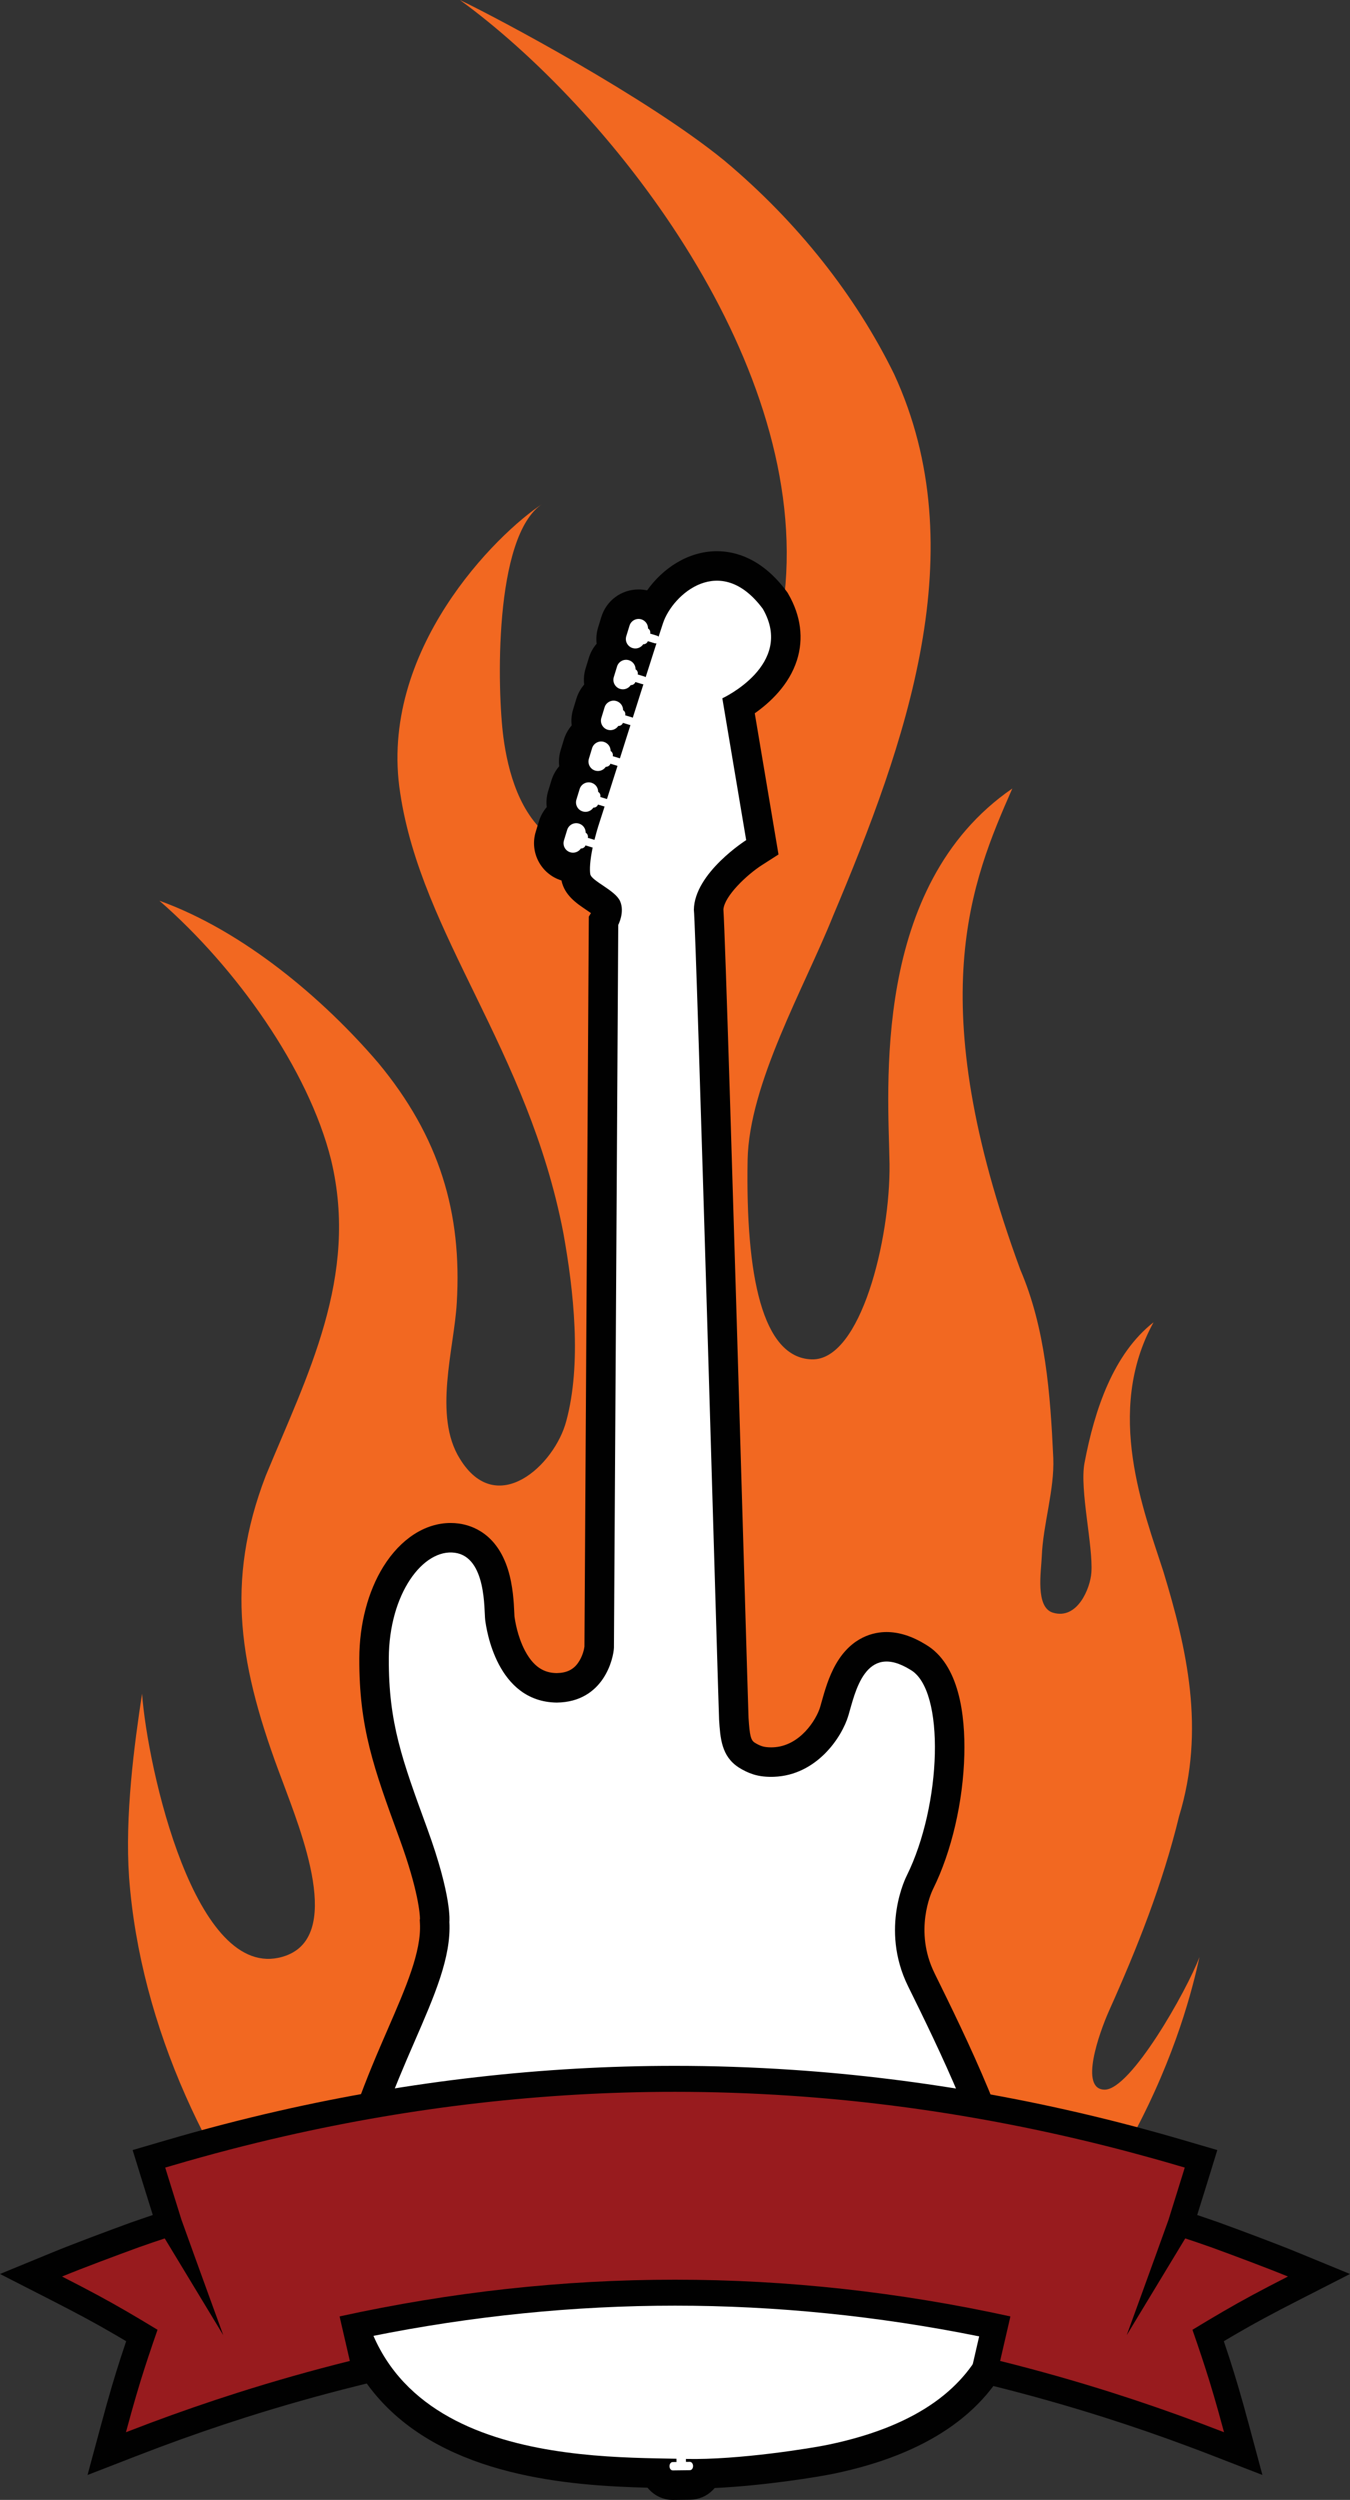 <?xml version="1.0" encoding="utf-8"?>
<!-- Generator: Adobe Illustrator 12.0.1, SVG Export Plug-In . SVG Version: 6.00 Build 51448)  -->
<!DOCTYPE svg PUBLIC "-//W3C//DTD SVG 1.1//EN" "http://www.w3.org/Graphics/SVG/1.1/DTD/svg11.dtd">
<svg  version="1.1" id="Layer_1" xmlns="http://www.w3.org/2000/svg" xmlns:xlink="http://www.w3.org/1999/xlink" width="373.669" height="691.859"
	 viewBox="0 0 373.669 691.859" overflow="visible" enable-background="new 0 0 373.669 691.859" xml:space="preserve">
<rect x="0" y="0" width="373.669" height="691.859" fill="#333333" stroke="none"/>
<g>
	<g>
		<path fill="#F26821" d="M305.783,578.32c-7.172,0-1.464-15.811,1.129-21.686c7.874-17.547,14.918-35.297,19.436-53.936
			c7.367-24.088,2.103-46.564-4.307-67.678c-5.313-16.561-16.418-44.271-2.742-69.076c-11.092,8.688-16.319,24.093-19.124,38.986
			c-1.372,7.342,2.42,22.941,1.911,30.287c-0.309,4.383-3.883,13.165-10.672,11.09c-4.896-1.5-3.225-11.452-3.064-15.48
			c0.348-8.992,3.549-18.469,3.189-27.346c-0.817-17.839-2.176-35.928-9.115-52.067c-27.475-74.727-13.516-107.449-2.224-133.189
			c-39.218,26.967-34.292,83.276-33.985,103.924c0.25,20.652-7.945,54.511-21.572,54.066c-13.634-0.454-18.275-23.11-17.71-55.159
			c0.372-21.158,15.731-47.779,23.653-67.573c20.184-47.901,39.365-101.29,16.899-149.941
			c-10.568-21.555-26.599-42.044-47.097-59.184C179.189,27.073,138.112,5.174,127.294,0c40.925,29.772,95.249,98.07,90.135,161.641
			c-1.29,16.696-12.365,46.35-22.725,60.914c-7.531,10.818-30.219,17.896-41.796,9.63c-9.081-6.401-12.338-18.754-13.575-28.186
			c-1.671-12.544-2.816-55.695,10.848-64.583c-12.534,8.151-45.607,40.661-39.399,80.136c5.962,39.478,35.361,70.831,45.156,121.722
			c2.889,16.027,5.069,36.184,0.814,51.969c-3.206,12.275-19.294,27.109-29.466,10.47c-7.448-11.877-1.56-30.528-0.854-43.147
			c1.499-24.904-4.786-45.971-21.728-66.403c-14.948-17.484-37.112-36.44-60.58-44.883c21.188,18.443,41.241,46.605,47.502,71.651
			c7.832,32.438-6.731,59.949-18.083,87.53c-11.279,29.443-7.378,52.888,4.619,84.42c5.037,13.698,17.409,43.645,0.056,48.657
			c-24.231,7.097-37.381-52.247-38.899-72.802c-2.164,14.193-4.774,33.714-3.591,50.854c3.123,41.494,22.422,81.872,48.102,112.398
			c18.314,23.06,40.401,38.567,63.152,46.56c33.788,12.196,72.574,10.171,104.146-15.805
			c62.473-47.04,77.142-103.979,80.885-121.131C328.472,550.965,313.017,578.32,305.783,578.32z"/>
		<path fill="#010101" d="M283.987,612.716c-2.276-19.86-16.685-49.099-25.292-66.569l-0.023-0.051
			c-5.777-11.727-0.867-22.369-0.443-23.239l0.058-0.116c5.097-10.272,8.323-24.157,8.633-37.146
			c0.259-10.896-1.392-24.999-10.704-30.465c-3.721-2.294-7.362-3.457-10.822-3.457c-3.322,0-9.559,1.146-13.977,8.805
			c-2.061,3.572-3.174,7.566-3.988,10.48c-0.145,0.521-0.281,1.009-0.412,1.451c-1.043,3.525-5.619,10.893-13.082,11.17
			c-0.18,0.004-0.358,0.008-0.537,0.008c-0.977,0-1.791-0.102-2.451-0.312c-0.653-0.207-1.404-0.568-2.047-0.986
			c-1.088-0.704-1.393-1.926-1.711-6.864c-0.065-1.549-0.621-20.38-1.322-44.156c-3.141-106.498-5.095-170.845-5.635-179.591
			c0.305-3.694,6.441-9.557,10.69-12.278l4.56-2.922l-0.895-5.319l-5.676-33.752c4.177-2.933,9.49-7.816,11.679-14.698
			c1.9-5.976,1.08-12.3-2.375-18.289l-0.237-0.411l-0.283-0.381c-6.809-9.157-14.229-11.079-19.254-11.079
			c-8.129,0-15.114,4.897-19.326,10.846c-0.773-0.174-1.565-0.261-2.359-0.261c-4.771,0-8.917,3.065-10.318,7.633l-0.901,2.94
			c-0.445,1.462-0.573,2.971-0.392,4.446c-0.96,1.112-1.704,2.437-2.16,3.918l-0.898,2.934c-0.453,1.486-0.567,2.997-0.388,4.449
			c-0.963,1.114-1.71,2.441-2.167,3.93l-0.886,2.911c-0.453,1.467-0.584,2.984-0.404,4.465c-0.957,1.105-1.698,2.42-2.155,3.892
			l-0.007,0.022l-0.007,0.022l-0.883,2.908c-0.448,1.467-0.581,2.978-0.401,4.456c-0.963,1.114-1.706,2.439-2.157,3.922
			l-0.901,2.942c-0.446,1.463-0.574,2.972-0.393,4.445c-0.957,1.108-1.699,2.423-2.154,3.895l-0.005,0.017l-0.005,0.018
			l-0.893,2.928c-1.727,5.67,1.463,11.687,7.124,13.445c0.862,4.099,4.161,6.317,6.826,8.112c0.378,0.256,0.88,0.594,1.341,0.921
			l-0.594,0.972l-0.014,2.243c-0.012,1.95-1.131,192.983-1.194,199.786c-0.062,0.583-0.484,2.688-1.752,4.484
			c-1.347,1.91-3.175,2.793-5.919,2.847c-2.623-0.054-5.967-0.843-8.794-6.206c-2.116-4.016-2.778-8.492-2.906-9.499
			c-0.015-0.183-0.036-0.665-0.053-1.056c-0.115-2.572-0.327-7.365-1.742-11.888c-3.09-9.884-9.839-12.224-13.588-12.739
			c-0.753-0.104-1.522-0.156-2.285-0.156c-7.064,0-13.852,4.404-18.621,12.082c-4.256,6.855-6.621,15.855-6.659,25.344
			c-0.078,19.22,4.067,30.58,10.935,49.396l0.186,0.511c5.289,14.491,5.656,21.044,5.675,22.233l-0.068,0.268l0.055,0.994
			c0.42,7.795-3.884,17.707-8.868,29.182c-5.578,12.846-12.521,28.832-15.758,48.435l-0.026,0.157l-0.02,0.156
			c-2.782,22.164,1.552,40.029,12.883,53.101c19.168,22.108,53.167,24.589,74.788,25.128c1.666,2.066,4.177,3.385,6.97,3.385h0.061
			h0.053l4.747-0.061H191c2.377-0.013,4.615-0.959,6.302-2.666c0.181-0.183,0.353-0.373,0.517-0.57
			c13.585-0.617,28.807-3.078,33.172-4.008c25.157-5.258,41.741-16.438,49.293-33.233
			C286.763,636.906,285.025,621.764,283.987,612.716z"/>
		<path fill="#FFFFFF" d="M330.061,644.775c3.168-1.92,5.86-3.531,8.396-5.004c5.65-3.286,10.506-5.889,18.032-9.732
			c-5.908-2.43-15.036-5.825-21.331-8.128c-2.355-0.829-4.719-1.634-7.091-2.424l-16.206,26.788c0,0,6.891-18.87,11.577-31.941
			c1.226-3.939,2.455-7.886,3.685-11.826l0.809-2.62l-2.221-0.649c-34.803-10.215-70.676-16.813-106.875-19.236
			c-10.652-0.713-21.328-1.082-32.003-1.082c-36.278-0.01-72.584,4.206-107.951,12.258c-10.386,2.362-20.705,5.057-30.927,8.061
			l-2.222,0.649l0.809,2.62c1.229,3.94,2.458,7.887,3.687,11.826c4.686,13.071,11.576,31.941,11.576,31.941l-16.208-26.788
			c-2.371,0.79-4.734,1.595-7.089,2.424c-6.295,2.303-15.426,5.698-21.332,8.128c7.526,3.844,12.381,6.446,18.031,9.732
			c2.535,1.473,5.229,3.084,8.395,5.004c-1.925,5.549-3.326,9.739-4.613,13.903c-0.882,2.86-1.714,5.7-2.621,8.958
			c-0.477,1.698-0.972,3.51-1.506,5.493c2.261-0.878,4.525-1.741,6.792-2.592c8.003-2.99,16.022-5.769,24.108-8.338
			c10.222-3.249,20.543-6.175,31.072-8.798c-1.165-5.049-1.858-8.052-2.84-12.326c30.943-6.777,61.888-10.164,92.844-10.164
			c30.943,0,61.885,3.387,92.834,10.169c-0.986,4.27-1.679,7.272-2.844,12.321c10.527,2.623,20.852,5.549,31.073,8.798
			c8.085,2.569,16.105,5.348,24.106,8.338c2.268,0.851,4.53,1.714,6.793,2.592c-0.533-1.983-1.028-3.795-1.503-5.493
			c-0.911-3.258-1.741-6.098-2.626-8.958C333.387,654.515,331.986,650.324,330.061,644.775z"/>
		<path fill="#FFFFFF" d="M275.875,613.646c-2.118-18.473-16.61-47.873-24.529-63.943c-7.917-16.074-0.374-30.592-0.374-30.592
			c9.67-19.494,10.737-51.412,1.051-56.975c-12.621-7.857-15.359,6.451-17.18,12.59c-1.818,6.14-8.828,16.573-20.626,17.012
			c-1.933,0.066-3.89-0.089-5.732-0.682c-1.398-0.44-2.812-1.13-4.036-1.922c-4.762-3.094-5.081-8.073-5.414-13.24
			c-0.143-2.224-6.333-218.74-6.979-224.123c0.164-10.2,14.479-19.261,14.479-19.261l-6.601-39.253c0,0,20.138-9.278,11.208-24.76
			c-11.701-15.737-24.963-4.065-27.63,3.981c-0.297,0.888-0.711,2.16-1.218,3.726c-0.12-0.124-0.268-0.217-0.445-0.271l-1.887-0.578
			c0.136-0.562-0.111-1.137-0.591-1.426c0.006-1.129-0.718-2.173-1.856-2.521c-1.381-0.419-2.848,0.361-3.273,1.745l-0.895,2.925
			c-0.422,1.387,0.36,2.853,1.745,3.274c1.134,0.349,2.321-0.111,2.945-1.05c0.56,0.023,1.084-0.312,1.284-0.859l1.889,0.581
			c0.165,0.048,0.329,0.052,0.492,0.027c-0.842,2.629-1.868,5.836-2.986,9.352c-0.094-0.07-0.2-0.131-0.318-0.166l-1.886-0.577
			c0.136-0.562-0.111-1.134-0.592-1.424c0.006-1.129-0.719-2.174-1.853-2.52c-1.387-0.423-2.852,0.356-3.276,1.741l-0.895,2.923
			c-0.421,1.387,0.362,2.853,1.745,3.274c1.134,0.349,2.318-0.112,2.949-1.051c0.556,0.026,1.081-0.312,1.28-0.854l1.887,0.575
			c0.112,0.034,0.225,0.047,0.334,0.045c-0.943,2.966-1.937,6.099-2.939,9.26c-0.065-0.036-0.132-0.066-0.205-0.09l-1.891-0.576
			c0.136-0.561-0.108-1.134-0.586-1.425c0.009-1.125-0.723-2.172-1.854-2.519c-1.387-0.423-2.851,0.355-3.275,1.74l-0.893,2.927
			c-0.425,1.383,0.357,2.85,1.741,3.273c1.135,0.347,2.32-0.116,2.946-1.052c0.56,0.027,1.084-0.313,1.284-0.855l1.89,0.578
			c0.062,0.021,0.129,0.031,0.195,0.038c-0.994,3.133-1.982,6.252-2.921,9.212c-0.028-0.012-0.057-0.026-0.089-0.036l-1.888-0.575
			c0.136-0.563-0.108-1.137-0.587-1.431c0.005-1.124-0.724-2.169-1.857-2.516c-1.384-0.423-2.847,0.355-3.276,1.741l-0.889,2.928
			c-0.424,1.382,0.357,2.852,1.738,3.272c1.138,0.346,2.322-0.113,2.946-1.051c0.563,0.023,1.088-0.313,1.287-0.854l1.887,0.577
			c0.026,0.005,0.047,0.005,0.074,0.014c-1.086,3.419-2.086,6.562-2.923,9.188l-1.852-0.564c0.138-0.562-0.107-1.134-0.585-1.43
			c0.005-1.122-0.72-2.169-1.858-2.515c-1.387-0.421-2.851,0.362-3.271,1.742l-0.896,2.926c-0.42,1.384,0.357,2.853,1.742,3.271
			c1.134,0.348,2.323-0.114,2.949-1.047c0.561,0.021,1.083-0.311,1.282-0.855l1.826,0.554c-0.584,1.83-1.054,3.283-1.367,4.254
			c-0.594,1.819-1.064,3.47-1.44,4.964l-1.831-0.558c0.136-0.562-0.108-1.136-0.592-1.427c0.009-1.128-0.718-2.176-1.853-2.521
			c-1.388-0.422-2.848,0.361-3.275,1.744l-0.893,2.926c-0.422,1.384,0.36,2.851,1.741,3.272c1.138,0.345,2.321-0.114,2.948-1.049
			c0.56,0.023,1.085-0.313,1.284-0.858l1.886,0.579c0.034,0.012,0.062,0.012,0.091,0.019c-0.769,3.683-0.862,6.138-0.659,7.359
			c0.314,1.893,6.899,4.433,8.25,7.474c1.349,3.048-0.505,6.567-0.505,6.567s-1.167,199.229-1.196,200.039
			c-0.108,2.84-2.729,15.036-15.842,15.196c-16.607-0.23-19.477-20.303-19.799-22.92c-0.325-2.619,0.369-17.344-8.386-18.547
			c-8.757-1.205-18.216,11.295-18.289,29.216c-0.073,17.92,3.692,28.073,10.626,47.075c6.932,18.993,6.144,25.853,6.144,25.853
			c1.059,19.617-18.632,42.503-24.724,79.387c-8.685,69.176,59.621,68.677,87.573,69.203l0.009,0.901l-1.063,0.016
			c-0.489,0.004-0.881,0.529-0.872,1.165c0.005,0.64,0.41,1.153,0.902,1.147l4.748-0.061c0.492-0.001,0.883-0.525,0.879-1.162
			c-0.012-0.642-0.418-1.157-0.906-1.15l-1.06,0.014l-0.015-0.818c14.512,0.336,35.102-3.025,39.441-3.949
			C281.173,665.74,277.996,632.123,275.875,613.646z"/>
		<path fill="#010101" d="M359.757,636.438l13.912-7.104l-14.449-5.94c-6.025-2.477-15.069-5.842-21.595-8.229l-0.04-0.013
			l-0.039-0.016c-1.881-0.662-3.909-1.358-6.173-2.118c0.869-2.792,1.741-5.587,2.614-8.393l0.809-2.62l2.146-6.965l-6.996-2.047
			l-2.213-0.649c-35.887-10.53-72.364-17.097-108.418-19.51c-10.904-0.73-21.833-1.101-32.482-1.101h-0.113
			c-36.361,0-73.181,4.186-109.432,12.439c-10.405,2.365-20.955,5.115-31.35,8.17l-2.222,0.648l-7.005,2.047l2.156,6.973
			l0.815,2.638l1.843,5.911l0.766,2.458c-2.267,0.761-4.295,1.456-6.173,2.118l-0.039,0.015l-0.042,0.014
			c-6.539,2.394-15.594,5.763-21.595,8.231L0,629.335l13.908,7.103c7.731,3.949,12.359,6.445,17.693,9.549
			c1.036,0.602,2.125,1.242,3.322,1.953c-1.099,3.256-1.972,5.949-2.798,8.621c-0.907,2.937-1.757,5.842-2.674,9.133
			c-0.425,1.517-0.881,3.18-1.524,5.564l-3.7,13.708l13.236-5.14c2.196-0.852,4.455-1.713,6.708-2.557
			c7.906-2.957,15.904-5.722,23.769-8.222c10.032-3.19,20.341-6.108,30.634-8.675l6.851-1.708l-1.588-6.88
			c-0.457-1.976-0.841-3.638-1.197-5.186c27.979-5.643,56.268-8.5,84.2-8.5c27.928,0,56.211,2.857,84.186,8.504l-0.049,0.209
			l-1.146,4.975l-1.588,6.879l6.85,1.707c10.307,2.568,20.613,5.488,30.635,8.675c7.878,2.503,15.875,5.271,23.762,8.219
			c2.229,0.834,4.486,1.696,6.715,2.562l13.221,5.131l-3.683-13.695c-0.56-2.078-1.058-3.898-1.522-5.561
			c-0.938-3.36-1.79-6.267-2.68-9.143c-0.82-2.656-1.693-5.351-2.797-8.621c1.202-0.715,2.293-1.355,3.328-1.957
			C347.397,642.883,352.026,640.385,359.757,636.438z"/>
		<path fill="#981B1E" d="M330.061,644.775c3.168-1.92,5.86-3.531,8.396-5.004c5.65-3.286,10.506-5.889,18.032-9.732
			c-5.908-2.43-15.036-5.825-21.331-8.128c-2.355-0.829-4.719-1.634-7.091-2.424l-16.206,26.788c0,0,6.891-18.87,11.577-31.941
			c1.226-3.939,2.455-7.886,3.685-11.826l0.809-2.62l-2.221-0.649c-34.803-10.215-70.676-16.813-106.875-19.236
			c-10.652-0.713-21.328-1.082-32.003-1.082c-36.278-0.01-72.584,4.206-107.951,12.258c-10.386,2.362-20.705,5.057-30.927,8.061
			l-2.222,0.649l0.809,2.62c1.229,3.94,2.458,7.887,3.687,11.826c4.686,13.071,11.576,31.941,11.576,31.941l-16.208-26.788
			c-2.371,0.79-4.734,1.595-7.089,2.424c-6.295,2.303-15.426,5.698-21.332,8.128c7.526,3.844,12.381,6.446,18.031,9.732
			c2.535,1.473,5.229,3.084,8.395,5.004c-1.925,5.549-3.326,9.739-4.613,13.903c-0.882,2.86-1.714,5.7-2.621,8.958
			c-0.477,1.698-0.972,3.51-1.506,5.493c2.261-0.878,4.525-1.741,6.792-2.592c8.003-2.99,16.022-5.769,24.108-8.338
			c10.222-3.249,20.543-6.175,31.072-8.798c-1.165-5.049-1.858-8.052-2.84-12.326c30.943-6.777,61.888-10.164,92.844-10.164
			c30.943,0,61.885,3.387,92.834,10.169c-0.986,4.27-1.679,7.272-2.844,12.321c10.527,2.623,20.852,5.549,31.073,8.798
			c8.085,2.569,16.105,5.348,24.106,8.338c2.268,0.851,4.53,1.714,6.793,2.592c-0.533-1.983-1.028-3.795-1.503-5.493
			c-0.911-3.258-1.741-6.098-2.626-8.958C333.387,654.515,331.986,650.324,330.061,644.775z"/>
	</g>
</g>
</svg>
